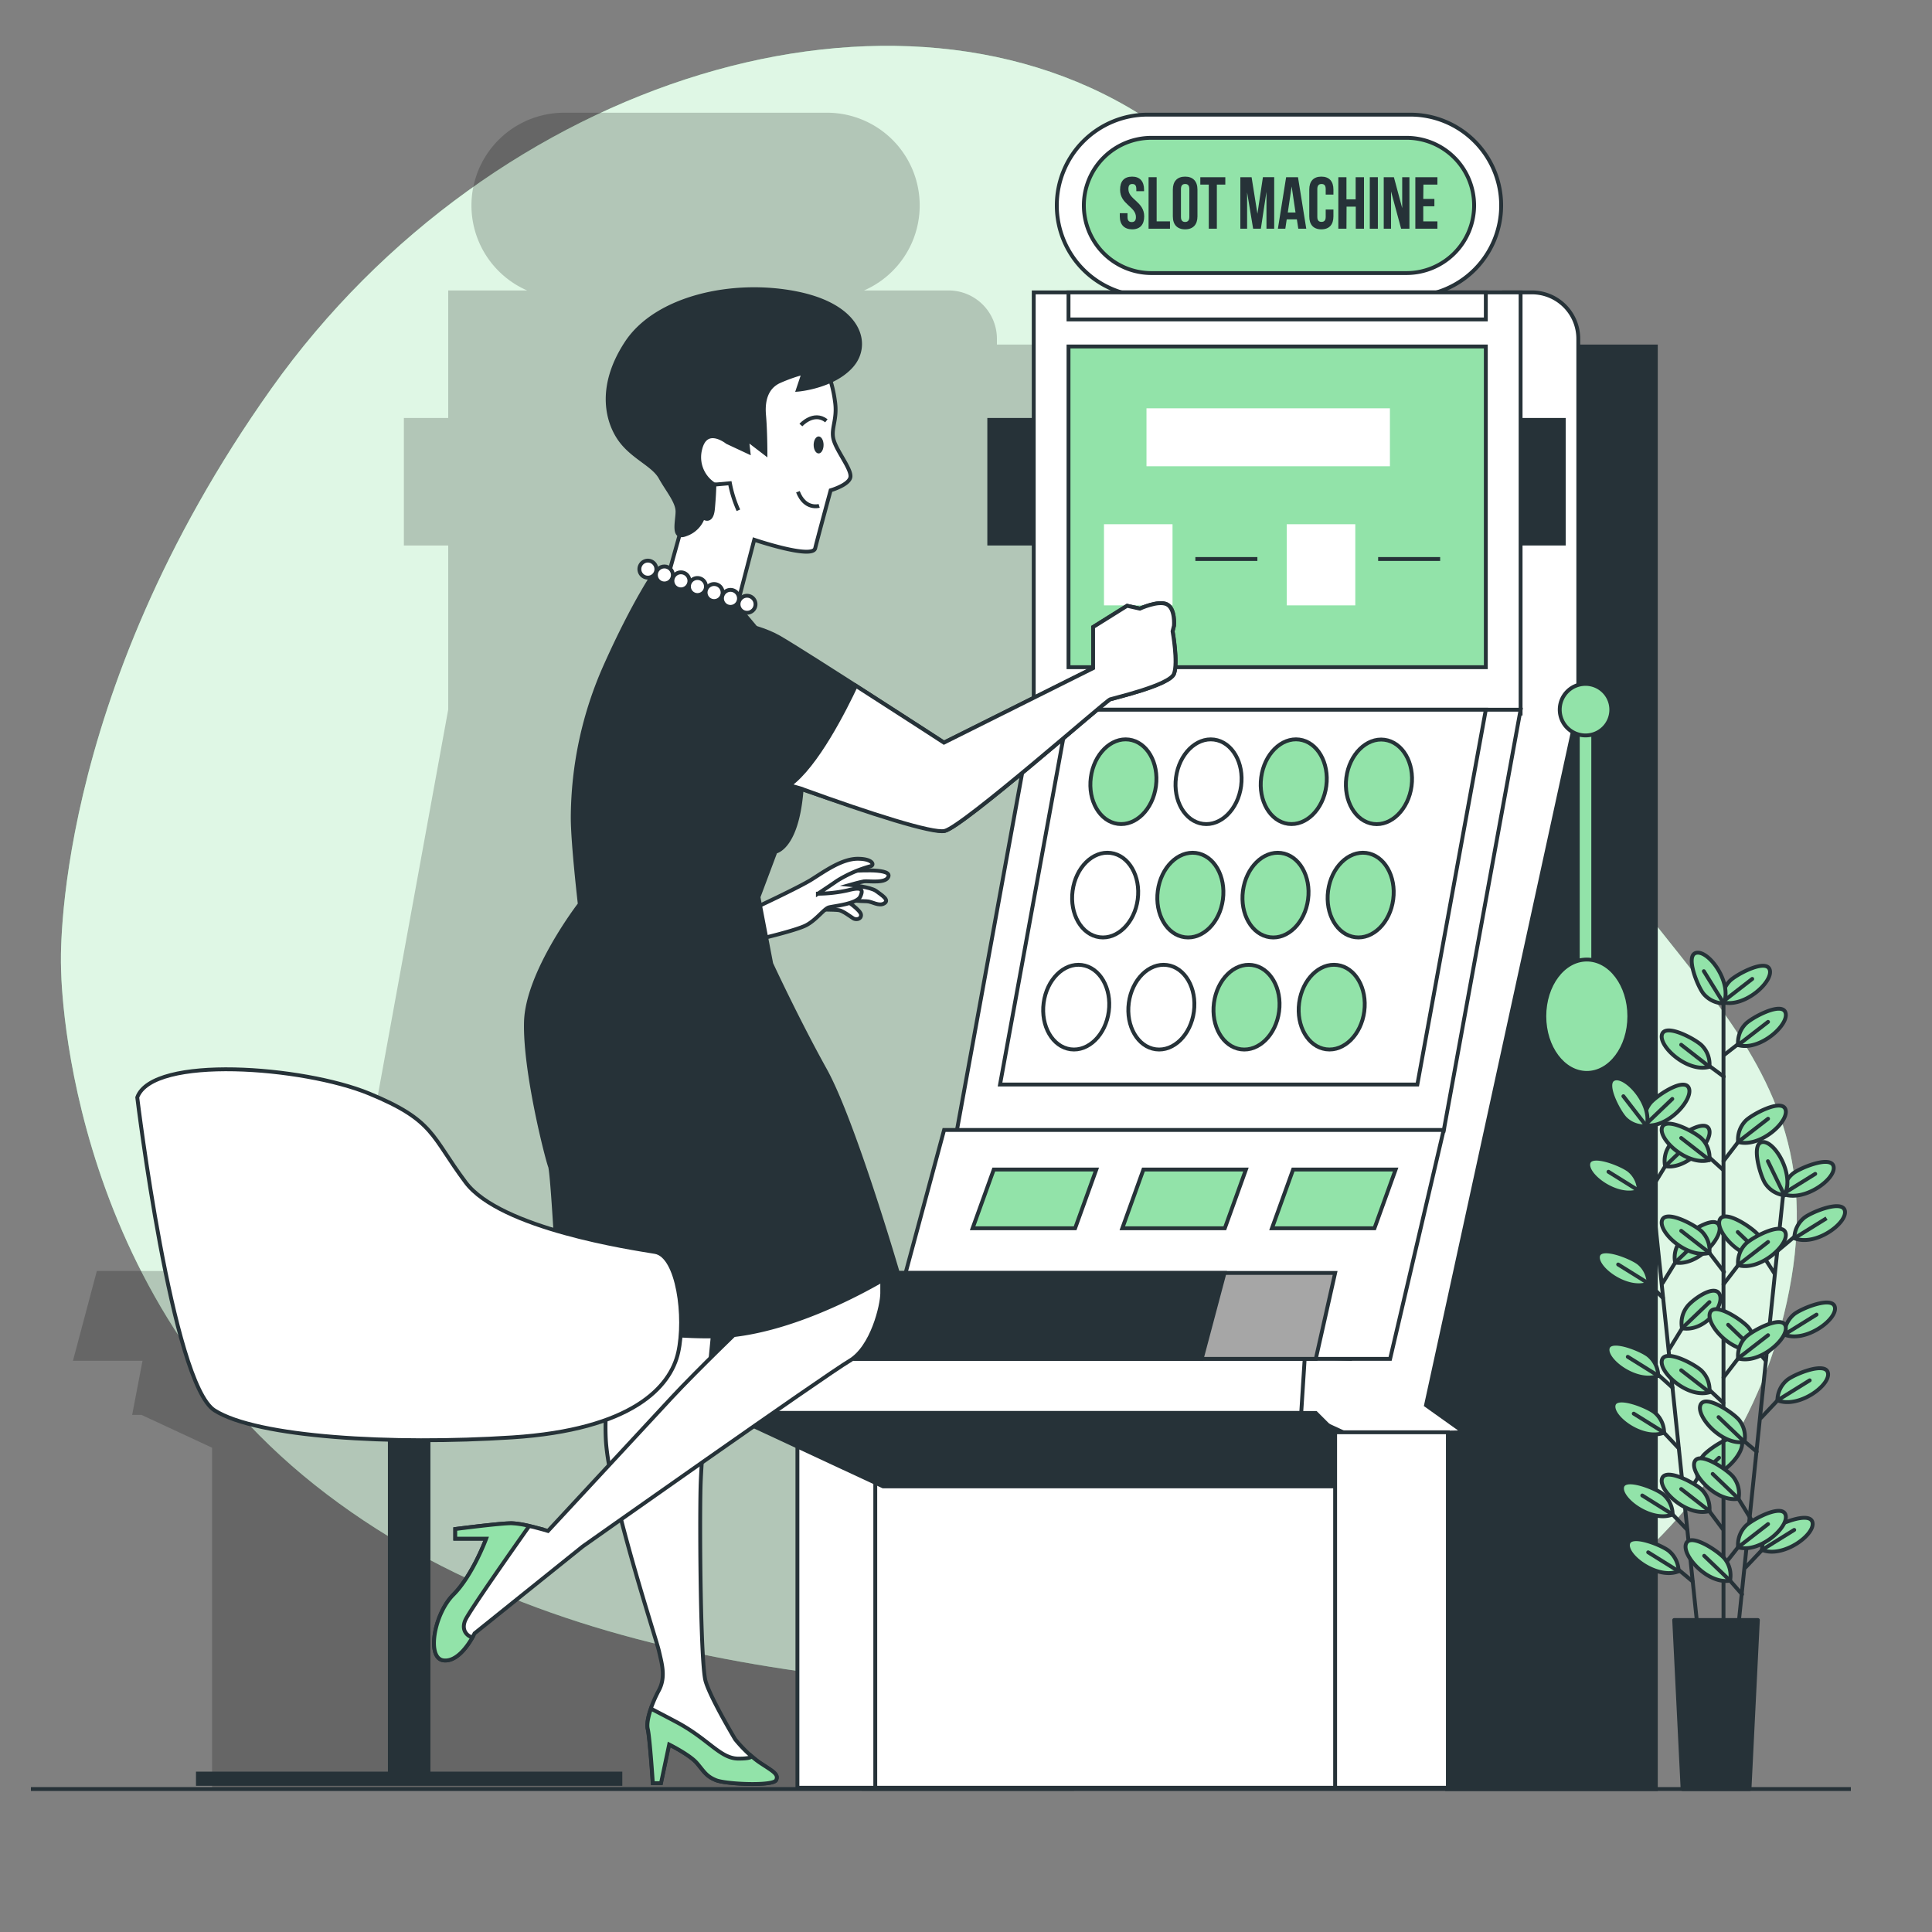 <svg xmlns="http://www.w3.org/2000/svg" viewBox="0 0 500 500"><rect x="0" y="0" width="500" height="500" fill="#808080" stroke="none"/><g id="background-simple"><path d="M15.79,250s-.21,81.95,65.65,134.28,159.6,53,235.42,55.51,135.69-43,146.76-109-46.34-83.33-75.27-157.08S363.08,75.22,298,31.51s-170.34-11.8-227.74,69S15.79,250,15.79,250Z" style="fill:#92E3A9"></path><path d="M15.79,250s-.21,81.95,65.65,134.28,159.6,53,235.42,55.51,135.69-43,146.76-109-46.34-83.33-75.27-157.08S363.08,75.22,298,31.51s-170.34-11.8-227.74,69S15.79,250,15.79,250Z" style="fill:#fff;opacity:0.7"></path></g><g id="Shadow"><path d="M258,89.17v-1.5a12.51,12.51,0,0,0-12.5-12.5H223.61a24,24,0,0,0-9.58-46H146a24,24,0,0,0-9.58,46H116v33H104.52v33H116v42.45L96.24,291.94H93l-10,37H25.06l-6.18,23.23h18l-2.68,14h2.41l18.28,8.5v88.5H223v.33h55V89.17Z" style="opacity:0.2"></path></g><g id="slot-machine"><rect x="219.71" y="367.67" width="129" height="95" style="fill:#fff;stroke:#263238;stroke-miterlimit:10"></rect><rect x="206.37" y="370.67" width="20.15" height="92" style="fill:#fff;stroke:#263238;stroke-miterlimit:10"></rect><polygon points="340.53 365.67 185.79 365.67 189.8 344.67 344.37 344.67 340.53 365.67" style="fill:#fff;stroke:#263238;stroke-miterlimit:10"></polygon><path d="M365,76.67H297a23.5,23.5,0,0,1-23.5-23.5h0A23.5,23.5,0,0,1,297,29.67h68a23.5,23.5,0,0,1,23.5,23.5h0A23.5,23.5,0,0,1,365,76.67Z" style="fill:#fff;stroke:#263238;stroke-miterlimit:10"></path><path d="M364,70.67H298a17.5,17.5,0,0,1-17.5-17.5h0A17.49,17.49,0,0,1,298,35.67h66a17.5,17.5,0,0,1,17.5,17.5h0A17.51,17.51,0,0,1,364,70.67Z" style="fill:#92E3A9;stroke:#263238;stroke-miterlimit:10"></path><polygon points="374.53 463 428.53 463 428.53 89.67 400.53 89.67 399.53 107.67 399.53 187.67 363.53 364.67 374.53 370.67 374.53 463" style="fill:#263238;stroke:#263238;stroke-miterlimit:10"></polygon><rect x="256.02" y="108.67" width="13" height="32" style="fill:#263238;stroke:#263238;stroke-miterlimit:10"></rect><path d="M389.28,75.67h7.18a12,12,0,0,1,12,12v95.2l-39.41,180.8,9.82,7-30.19.5-11.93-5.5.93-14.49,11.8.49,19.88-59.23,19.92-108.77Z" style="fill:#fff;stroke:#263238;stroke-miterlimit:10"></path><rect x="408.33" y="183.67" width="4" height="80" style="fill:#92E3A9;stroke:#263238;stroke-miterlimit:10"></rect><path d="M417,183.67a6.67,6.67,0,1,0-6.67,6.66A6.66,6.66,0,0,0,417,183.67Z" style="fill:#92E3A9;stroke:#263238;stroke-miterlimit:10"></path><ellipse cx="410.67" cy="263" rx="11" ry="14.67" style="fill:#92E3A9;stroke:#263238;stroke-miterlimit:10"></ellipse><rect x="391.7" y="108.67" width="13" height="32" style="fill:#263238;stroke:#263238;stroke-miterlimit:10"></rect><rect x="267.53" y="75.67" width="126" height="109" style="fill:#fff;stroke:#263238;stroke-miterlimit:10"></rect><rect x="276.53" y="89.67" width="108" height="83" style="fill:#92E3A9;stroke:#263238;stroke-miterlimit:10"></rect><polygon points="247.62 292.67 373.62 292.67 393.53 183.67 267.53 183.67 247.62 292.67" style="fill:#fff;stroke:#263238;stroke-miterlimit:10"></polygon><polygon points="258.81 280.67 366.81 280.67 384.53 183.67 276.53 183.67 258.81 280.67" style="fill:#fff;stroke:#263238;stroke-miterlimit:10"></polygon><rect x="276.53" y="75.67" width="108" height="7" style="fill:#fff;stroke:#263238;stroke-miterlimit:10"></rect><polygon points="228.38 351.67 359.76 351.67 373.62 292.44 244.33 292.44 228.38 351.67" style="fill:#fff;stroke:#263238;stroke-miterlimit:10"></polygon><polygon points="221.53 351.67 340.53 351.67 345.53 329.44 226.54 329.44 221.53 351.67" style="fill:#a6a6a6;stroke:#263238;stroke-miterlimit:10"></polygon><polygon points="170.53 351.67 310.99 351.67 316.9 329.44 176.44 329.44 170.53 351.67" style="fill:#263238;stroke:#263238;stroke-miterlimit:10"></polygon><polygon points="278.24 317.87 251.71 317.87 257.19 302.67 283.72 302.67 278.24 317.87" style="fill:#92E3A9;stroke:#263238;stroke-miterlimit:10"></polygon><polygon points="316.98 317.87 290.45 317.87 295.92 302.67 322.45 302.67 316.98 317.87" style="fill:#92E3A9;stroke:#263238;stroke-miterlimit:10"></polygon><polygon points="355.71 317.87 329.18 317.87 334.66 302.67 361.19 302.67 355.71 317.87" style="fill:#92E3A9;stroke:#263238;stroke-miterlimit:10"></polygon><polygon points="187.71 365.67 228.53 384.67 345.53 384.67 345.53 370.67 340.53 365.67 187.71 365.67" style="fill:#263238;stroke:#263238;stroke-miterlimit:10"></polygon><ellipse cx="290.75" cy="202.32" rx="11" ry="8.5" transform="translate(51.83 463.83) rotate(-82.42)" style="fill:#92E3A9;stroke:#263238;stroke-miterlimit:10"></ellipse><ellipse cx="286.03" cy="231.67" rx="11" ry="8.5" transform="translate(18.64 484.62) rotate(-82.42)" style="fill:#fff;stroke:#263238;stroke-miterlimit:10"></ellipse><ellipse cx="278.53" cy="260.67" rx="11" ry="8.5" transform="translate(-16.61 502.36) rotate(-82.42)" style="fill:#fff;stroke:#263238;stroke-miterlimit:10"></ellipse><ellipse cx="312.79" cy="202.32" rx="11" ry="8.5" transform="translate(70.96 485.68) rotate(-82.42)" style="fill:#fff;stroke:#263238;stroke-miterlimit:10"></ellipse><ellipse cx="308.07" cy="231.67" rx="11" ry="8.5" transform="translate(37.78 506.47) rotate(-82.42)" style="fill:#92E3A9;stroke:#263238;stroke-miterlimit:10"></ellipse><ellipse cx="300.57" cy="260.67" rx="11" ry="8.5" transform="translate(2.52 524.21) rotate(-82.42)" style="fill:#fff;stroke:#263238;stroke-miterlimit:10"></ellipse><ellipse cx="334.84" cy="202.32" rx="11" ry="8.5" transform="translate(90.1 507.53) rotate(-82.42)" style="fill:#92E3A9;stroke:#263238;stroke-miterlimit:10"></ellipse><ellipse cx="330.11" cy="231.67" rx="11" ry="8.5" transform="translate(56.91 528.32) rotate(-82.42)" style="fill:#92E3A9;stroke:#263238;stroke-miterlimit:10"></ellipse><ellipse cx="322.61" cy="260.67" rx="11" ry="8.5" transform="translate(21.65 546.06) rotate(-82.42)" style="fill:#92E3A9;stroke:#263238;stroke-miterlimit:10"></ellipse><path d="M365.31,203.44c-.81,6-5.23,10.41-9.88,9.79s-7.78-6-7-12,5.23-10.4,9.88-9.78S366.11,197.42,365.31,203.44Z" style="fill:#92E3A9;stroke:#263238;stroke-miterlimit:10"></path><ellipse cx="352.16" cy="231.67" rx="11" ry="8.5" transform="translate(76.04 550.17) rotate(-82.42)" style="fill:#92E3A9;stroke:#263238;stroke-miterlimit:10"></ellipse><ellipse cx="344.66" cy="260.67" rx="11" ry="8.5" transform="translate(40.79 567.91) rotate(-82.42)" style="fill:#92E3A9;stroke:#263238;stroke-miterlimit:10"></ellipse><rect x="296.71" y="105.67" width="63" height="15" style="fill:#fff"></rect><rect x="285.71" y="135.67" width="17.74" height="21" style="fill:#fff"></rect><line x1="309.36" y1="144.67" x2="325.41" y2="144.67" style="fill:none;stroke:#263238;stroke-miterlimit:10"></line><rect x="333.01" y="135.67" width="17.74" height="21" style="fill:#fff"></rect><line x1="356.66" y1="144.67" x2="372.71" y2="144.67" style="fill:none;stroke:#263238;stroke-miterlimit:10"></line><rect x="345.53" y="370.67" width="29.18" height="92" style="fill:#fff;stroke:#263238;stroke-miterlimit:10"></rect><path d="M293,45.71c2,0,3.08,1.22,3.08,3.35v.42h-2v-.55c0-1-.38-1.31-1.05-1.31s-1,.36-1,1.31c0,2.74,4.09,3.26,4.09,7.07,0,2.13-1.07,3.35-3.12,3.35S289.8,58.13,289.8,56v-.82h2v1c0,.95.42,1.29,1.09,1.29s1.09-.34,1.09-1.29c0-2.74-4.1-3.26-4.1-7.07C289.86,46.93,290.91,45.71,293,45.71Z" style="fill:#263238"></path><path d="M297.25,45.86h2.09V57.29h3.45v1.9h-5.54Z" style="fill:#263238"></path><path d="M303.53,49.06c0-2.13,1.13-3.35,3.18-3.35s3.19,1.22,3.19,3.35V56c0,2.13-1.13,3.35-3.19,3.35s-3.18-1.22-3.18-3.35Zm2.1,7.07c0,.95.42,1.31,1.08,1.31s1.09-.36,1.09-1.31v-7.2c0-1-.42-1.31-1.09-1.31s-1.08.36-1.08,1.31Z" style="fill:#263238"></path><path d="M310.64,45.86h6.47v1.91h-2.19V59.19h-2.09V47.77h-2.19Z" style="fill:#263238"></path><path d="M325.42,55.33l1.42-9.47h2.92V59.19h-2V49.64l-1.45,9.55h-2l-1.56-9.42v9.42H321V45.86h2.91Z" style="fill:#263238"></path><path d="M338.06,59.19H336l-.37-2.41H333l-.36,2.41h-1.92l2.13-13.33h3.07ZM333.28,55h2l-1-6.74Z" style="fill:#263238"></path><path d="M345.09,54.22V56c0,2.13-1.07,3.35-3.13,3.35s-3.12-1.22-3.12-3.35V49.06c0-2.13,1.07-3.35,3.12-3.35s3.13,1.22,3.13,3.35v1.3h-2V48.93c0-1-.42-1.31-1.09-1.31s-1.08.36-1.08,1.31v7.2c0,.95.41,1.29,1.08,1.29s1.09-.34,1.09-1.29V54.22Z" style="fill:#263238"></path><path d="M348.46,59.19h-2.1V45.86h2.1v5.72h2.38V45.86H353V59.19h-2.13V53.48h-2.38Z" style="fill:#263238"></path><path d="M354.5,45.86h2.09V59.19H354.5Z" style="fill:#263238"></path><path d="M360,49.54v9.65h-1.89V45.86h2.63l2.15,8v-8h1.87V59.19h-2.15Z" style="fill:#263238"></path><path d="M368.34,51.48h2.88v1.91h-2.88v3.9H372v1.9h-5.71V45.86H372v1.91h-3.62Z" style="fill:#263238"></path></g><g id="Character"><path d="M220.39,225.44s9.92-.88,9.57,1.24-5.32,1.24-6.38,1.42S220,229,220,229s5.32.53,6.74,1.59,3.54,2.31,2.12,3.19-3.19-.53-4.6-.53-5.5-.35-5.5-.35,4.08,2.65,4.08,3.89-1.42,1.24-2,.89-2.66-1.95-3.72-2.13-6.38-.17-6.38-.17l-2.3.7s-1.07.36-1.07-2.48,6.56-7.44,7.8-7.62S220.39,225.44,220.39,225.44Z" style="fill:#fff;stroke:#263238;stroke-miterlimit:10"></path><path d="M194.52,235.37s12.22-5.67,15.59-7.8,7.8-5.32,11.87-5.32,4.43,1.77,3.19,1.95a32.77,32.77,0,0,0-8.5,3.72c-2.31,1.6-5,3.37-5,3.37a36.53,36.53,0,0,0,7.8-.89c3.37-.88,4.08-.35,3.19,1.6s-6.91,2.48-8.15,2.83-3.19,3.19-5.85,4.61-13.47,3.9-13.47,3.9Z" style="fill:#fff;stroke:#263238;stroke-miterlimit:10"></path><path d="M160.79,339.88s-4.75,18.46-4,32.7,12.93,51.17,13.72,54.59,1.84,6.86,0,10.29-3.43,7.91-2.9,10,1.31,14,1.31,14h2.11l2.11-10s5.28,2.63,7.12,4.74,2.38,3.43,5,4.49,14.76,1.58,15.56,0-1.06-2.38-4.22-4.49a34.53,34.53,0,0,1-6.33-6.06s-6.33-10.55-7.65-15-1.58-39.3-1.32-50.11,3.43-41.93,3.43-41.93Z" style="fill:#fff;stroke:#263238;stroke-miterlimit:10"></path><path d="M196.66,456.18a19.35,19.35,0,0,1-2.14-1.67c-.08.29-.76.62-3.4.62-4.75,0-7.65-5-16.09-9.49-2.83-1.51-5-2.62-6.56-3.44-.73,2.11-1.12,4.08-.82,5.28.52,2.11,1.31,14,1.31,14h2.11l2.11-10s5.28,2.63,7.12,4.74,2.38,3.43,5,4.49,14.76,1.58,15.56,0S199.82,458.29,196.66,456.18Z" style="fill:#92E3A9;stroke:#263238;stroke-miterlimit:10"></path><path d="M193.32,342.21s-13,12.5-19.5,19.5l-32,34.5s-6.5-2-9.5-2-14.5,1.5-14.5,1.5v2.5h8s-3.5,9.5-8.5,14.5-7,16.5-2.5,17,8-7,8-7l28-22.5s63-44.5,69-48,8.5-14.5,8.5-17.5v-5l-.5-2Z" style="fill:#fff;stroke:#263238;stroke-miterlimit:10"></path><path d="M114.82,429.71c3.43.38,6.27-3.87,7.43-5.92-1.86-.62-2.8-2.35-1.81-4.53,1.13-2.49,13.17-19.59,16.53-24.34a23.45,23.45,0,0,0-4.65-.71c-3,0-14.5,1.5-14.5,1.5v2.5h8s-3.5,9.5-8.5,14.5S110.32,429.21,114.82,429.71Z" style="fill:#92E3A9;stroke:#263238;stroke-miterlimit:10"></path><path d="M169.86,147.5s-5.5,7.63-13.2,24.87a97.34,97.34,0,0,0-8.44,39.25c0,6.6,1.83,22.37,1.83,22.37s-13.57,17.61-13.93,30.44,5.5,35.58,6.23,37.42,2.57,37.77,2.57,37.77a122.68,122.68,0,0,0,40,6.24c22-.37,47.31-16.87,47.31-16.87s-11.37-38.88-18.7-52.09-13.94-27.5-13.94-27.5l-3.3-17.24,4.4-11.74s5.14-.73,6.6-14.3-1.83-30.08-5.5-35.58-12.72-15.68-12.72-15.68Z" style="fill:#263238;stroke:#263238;stroke-miterlimit:10"></path><path d="M214.24,96.45a33.28,33.28,0,0,1,1.84,7.33c.73,4.77-1.11,7-.37,9.91s4.4,7.33,4.4,9.53-5.14,3.67-5.14,3.67-3.3,12.1-4,15-15.77-2.2-15.77-2.2l-4.4,16.87-18.34-5.87,4.4-15.77s.37-10.27-1.83-15-8.07-13.2,4.4-22S211.31,94.61,214.24,96.45Z" style="fill:#fff;stroke:#263238;stroke-miterlimit:10"></path><path d="M184.9,125.42l4-.36a31.16,31.16,0,0,0,2.2,7" style="fill:none;stroke:#263238;stroke-miterlimit:10"></path><path d="M213.14,115.15c0,1.22-.57,2.2-1.28,2.2s-1.29-1-1.29-2.2.58-2.2,1.29-2.2S213.14,113.94,213.14,115.15Z" style="fill:#263238"></path><path d="M207.27,110s3.3-3.67,6.6-1.1" style="fill:none;stroke:#263238;stroke-miterlimit:10"></path><path d="M212,130.92s-3.67,1.1-5.5-3.66" style="fill:none;stroke:#263238;stroke-miterlimit:10"></path><path d="M188.2,114.42l5.5,2.57-.37-3.3,4.77,3.66s0-5.86-.36-9.9.73-7.34,4-8.8a42.14,42.14,0,0,1,6.24-2.2l-1.47,4.4s9.17-.74,13.94-6.24,2.2-15.4-14.31-18.7-36.31,1.1-44,12.83-4.77,20.91-1.47,25.31,8.44,6.24,10.27,9.54,4.4,6.23,4.4,8.8-1.46,7.34,2.2,5.87a7.13,7.13,0,0,0,4.4-4.4s2.2,1.83,2.57-2.2.37-6.24.37-6.24a8.35,8.35,0,0,1-3.67-9.17C182.7,110,188.2,114.42,188.2,114.42Z" style="fill:#263238;stroke:#263238;stroke-miterlimit:10"></path><path d="M169.86,147.5a2.2,2.2,0,1,1-2-2.4A2.21,2.21,0,0,1,169.86,147.5Z" style="fill:#fff;stroke:#263238;stroke-miterlimit:10"></path><circle cx="171.94" cy="148.8" r="2.2" style="fill:#fff;stroke:#263238;stroke-miterlimit:10"></circle><path d="M178.41,150.53a2.2,2.2,0,1,1-2-2.4A2.2,2.2,0,0,1,178.41,150.53Z" style="fill:#fff;stroke:#263238;stroke-miterlimit:10"></path><path d="M182.69,152a2.2,2.2,0,1,1-2-2.4A2.2,2.2,0,0,1,182.69,152Z" style="fill:#fff;stroke:#263238;stroke-miterlimit:10"></path><path d="M187,153.56a2.2,2.2,0,1,1-2-2.4A2.2,2.2,0,0,1,187,153.56Z" style="fill:#fff;stroke:#263238;stroke-miterlimit:10"></path><path d="M191.24,155.07a2.2,2.2,0,1,1-2-2.4A2.2,2.2,0,0,1,191.24,155.07Z" style="fill:#fff;stroke:#263238;stroke-miterlimit:10"></path><path d="M195.52,156.59a2.2,2.2,0,1,1-2-2.4A2.21,2.21,0,0,1,195.52,156.59Z" style="fill:#fff;stroke:#263238;stroke-miterlimit:10"></path><path d="M184.9,160.63s9.9.37,16.87,4.41,42.55,27.14,42.55,27.14l38.6-19.27V162.27l8.8-5.5,3.3.74s4.77-2.21,7-1.11,1.83,5.51,1.83,5.51l-.36,1.46s1.46,8.07.36,11-15.4,6.23-16.5,6.6-38.06,33-42.83,34.06S186.73,197,186.73,197" style="fill:#263238;stroke:#263238;stroke-miterlimit:10"></path><path d="M303.82,174.38c1.1-2.94-.36-11-.36-11l.36-1.46s.37-4.4-1.83-5.51-7,1.11-7,1.11l-3.3-.74-8.8,5.5v10.64l-38.6,19.27s-11.56-7.51-22.79-14.71c-2.79,5.95-10.22,20.77-17.19,25.71-.09.07,3.63,1,3.54,1.1,17.26,6.28,33.57,11.47,36.61,10.76,4.77-1.1,41.73-33.69,42.83-34.06S302.72,177.31,303.82,174.38Z" style="fill:#fff;stroke:#263238;stroke-miterlimit:10"></path></g><g id="Seat"><rect x="100.89" y="363" width="10" height="97" style="fill:#263238;stroke:#263238;stroke-miterlimit:10"></rect><path d="M35.52,284s9,74,20,81,46,9,77,7,41-13,43-22,0-25-6-26-40-6-49-18-8-16-25-23S39.52,273,35.52,284Z" style="fill:#fff;stroke:#263238;stroke-miterlimit:10"></path><rect x="51.22" y="459" width="109.33" height="2.67" style="fill:#263238;stroke:#263238;stroke-miterlimit:10"></rect></g><g id="Plant"><line x1="425.82" y1="291.89" x2="439.32" y2="421.21" style="fill:none;stroke:#263238;stroke-linecap:round;stroke-linejoin:round"></line><line x1="436.66" y1="395.92" x2="431.03" y2="390" style="fill:none;stroke:#263238;stroke-linecap:round;stroke-linejoin:round"></line><path d="M432.88,391.94a6.91,6.91,0,0,0-2.43-5.19c-1.57-1.41-9.84-4.88-10.62-2C419,387.94,427.44,394.16,432.88,391.94Z" style="fill:#92E3A9;stroke:#263238;stroke-linejoin:round"></path><line x1="432.88" y1="391.94" x2="425.02" y2="387.03" style="fill:none;stroke:#263238;stroke-linecap:round;stroke-linejoin:round"></line><line x1="438.06" y1="409.28" x2="432.56" y2="404.71" style="fill:none;stroke:#263238;stroke-linecap:round;stroke-linejoin:round"></line><path d="M434.42,406.64a7,7,0,0,0-2.44-5.19c-1.57-1.4-9.83-4.88-10.62-2C420.51,402.65,429,408.87,434.42,406.64Z" style="fill:#92E3A9;stroke:#263238;stroke-linejoin:round"></path><line x1="434.42" y1="406.64" x2="426.55" y2="401.74" style="fill:none;stroke:#263238;stroke-linecap:round;stroke-linejoin:round"></line><line x1="432.84" y1="359.11" x2="427.28" y2="354.11" style="fill:none;stroke:#263238;stroke-linecap:round;stroke-linejoin:round"></line><path d="M429.14,356.05a6.94,6.94,0,0,0-2.44-5.19c-1.57-1.41-9.83-4.88-10.62-2C415.23,352.05,423.69,358.27,429.14,356.05Z" style="fill:#92E3A9;stroke:#263238;stroke-linejoin:round"></path><line x1="429.14" y1="356.05" x2="421.27" y2="351.14" style="fill:none;stroke:#263238;stroke-linecap:round;stroke-linejoin:round"></line><line x1="434.39" y1="374.75" x2="428.81" y2="368.82" style="fill:none;stroke:#263238;stroke-linecap:round;stroke-linejoin:round"></line><path d="M430.67,370.75a6.92,6.92,0,0,0-2.43-5.19c-1.57-1.4-9.84-4.88-10.62-2C416.77,366.76,425.23,373,430.67,370.75Z" style="fill:#92E3A9;stroke:#263238;stroke-linejoin:round"></path><line x1="430.67" y1="370.75" x2="422.81" y2="365.85" style="fill:none;stroke:#263238;stroke-linecap:round;stroke-linejoin:round"></line><line x1="430.36" y1="335.9" x2="424.79" y2="330.22" style="fill:none;stroke:#263238;stroke-linecap:round;stroke-linejoin:round"></line><path d="M426.65,332.15a7,7,0,0,0-2.44-5.19c-1.57-1.4-9.84-4.88-10.62-2C412.74,328.16,421.2,334.38,426.65,332.15Z" style="fill:#92E3A9;stroke:#263238;stroke-linejoin:round"></path><line x1="426.65" y1="332.15" x2="418.78" y2="327.25" style="fill:none;stroke:#263238;stroke-linecap:round;stroke-linejoin:round"></line><line x1="427.68" y1="310.35" x2="422.28" y2="306.22" style="fill:none;stroke:#263238;stroke-linecap:round;stroke-linejoin:round"></line><path d="M424.14,308.16a6.91,6.91,0,0,0-2.43-5.19c-1.57-1.4-9.84-4.88-10.62-2C410.23,304.17,418.69,310.38,424.14,308.16Z" style="fill:#92E3A9;stroke:#263238;stroke-linejoin:round"></path><line x1="424.14" y1="308.16" x2="416.27" y2="303.25" style="fill:none;stroke:#263238;stroke-linecap:round;stroke-linejoin:round"></line><line x1="436.12" y1="387.76" x2="440.77" y2="380.17" style="fill:none;stroke:#263238;stroke-linecap:round;stroke-linejoin:round"></line><path d="M439.35,382.45a6.94,6.94,0,0,1,1.31-5.58c1.25-1.7,8.62-6.8,10-4.12C452.13,375.67,445.14,383.5,439.35,382.45Z" style="fill:#92E3A9;stroke:#263238;stroke-linejoin:round"></path><line x1="439.35" y1="382.45" x2="444.89" y2="377.26" style="fill:none;stroke:#263238;stroke-linecap:round;stroke-linejoin:round"></line><line x1="432.08" y1="349.06" x2="436.73" y2="341.47" style="fill:none;stroke:#263238;stroke-linecap:round;stroke-linejoin:round"></line><path d="M435.31,343.75a6.94,6.94,0,0,1,1.31-5.58c1.25-1.7,7-5.95,8.38-3.26C446.49,337.83,441.1,344.8,435.31,343.75Z" style="fill:#92E3A9;stroke:#263238;stroke-linejoin:round"></path><line x1="435.31" y1="343.75" x2="442.4" y2="336.98" style="fill:none;stroke:#263238;stroke-linecap:round;stroke-linejoin:round"></line><line x1="430.3" y1="332.05" x2="434.95" y2="324.46" style="fill:none;stroke:#263238;stroke-linecap:round;stroke-linejoin:round"></line><path d="M433.53,326.74a6.92,6.92,0,0,1,1.32-5.58c1.24-1.7,8.61-6.81,10-4.12C446.32,320,439.33,327.79,433.53,326.74Z" style="fill:#92E3A9;stroke:#263238;stroke-linejoin:round"></path><line x1="433.53" y1="326.74" x2="440.62" y2="319.97" style="fill:none;stroke:#263238;stroke-linecap:round;stroke-linejoin:round"></line><line x1="427.7" y1="307.11" x2="432.35" y2="299.53" style="fill:none;stroke:#263238;stroke-linecap:round;stroke-linejoin:round"></line><path d="M430.93,301.8a6.94,6.94,0,0,1,1.31-5.58c1.25-1.69,8.62-6.8,10-4.12C443.72,295,436.72,302.86,430.93,301.8Z" style="fill:#92E3A9;stroke:#263238;stroke-linejoin:round"></path><line x1="430.93" y1="301.8" x2="438.02" y2="295.03" style="fill:none;stroke:#263238;stroke-linecap:round;stroke-linejoin:round"></line><path d="M425.71,291.17a6.94,6.94,0,0,1,1.31-5.58c1.25-1.7,8.62-6.81,10-4.12C438.49,284.39,431.5,292.22,425.71,291.17Z" style="fill:#92E3A9;stroke:#263238;stroke-linejoin:round"></path><line x1="425.71" y1="291.17" x2="432.79" y2="284.4" style="fill:none;stroke:#263238;stroke-linecap:round;stroke-linejoin:round"></line><path d="M426.12,291.46a6.91,6.91,0,0,1-5.41-1.89c-1.56-1.42-5.87-9.28-3-10.36C420.72,278,427.77,285.81,426.12,291.46Z" style="fill:#92E3A9;stroke:#263238;stroke-linejoin:round"></path><line x1="426.12" y1="291.46" x2="420.13" y2="283.7" style="fill:none;stroke:#263238;stroke-linecap:round;stroke-linejoin:round"></line><line x1="446.04" y1="257.03" x2="446.04" y2="420.58" style="fill:none;stroke:#263238;stroke-linecap:round;stroke-linejoin:round"></line><line x1="461.42" y1="309.7" x2="448" y2="439.03" style="fill:none;stroke:#263238;stroke-linecap:round;stroke-linejoin:round"></line><line x1="450.84" y1="412.61" x2="447.73" y2="409.06" style="fill:none;stroke:#263238;stroke-linecap:round;stroke-linejoin:round"></line><path d="M447.73,409.06a6.94,6.94,0,0,0-1.31-5.58c-1.25-1.7-8.62-6.8-10-4.12C434.94,402.29,441.94,410.11,447.73,409.06Z" style="fill:#92E3A9;stroke:#263238;stroke-linejoin:round"></path><line x1="447.73" y1="409.06" x2="441.04" y2="402.64" style="fill:none;stroke:#263238;stroke-linecap:round;stroke-linejoin:round"></line><line x1="454.63" y1="375.68" x2="450.02" y2="371.83" style="fill:none;stroke:#263238;stroke-linecap:round;stroke-linejoin:round"></line><path d="M451.46,373.16a6.92,6.92,0,0,0-1.32-5.58c-1.25-1.69-8.62-6.8-10-4.11C438.67,366.39,445.67,374.22,451.46,373.16Z" style="fill:#92E3A9;stroke:#263238;stroke-linejoin:round"></path><line x1="451.46" y1="373.16" x2="444.76" y2="366.75" style="fill:none;stroke:#263238;stroke-linecap:round;stroke-linejoin:round"></line><line x1="453.17" y1="393.18" x2="448.51" y2="385.6" style="fill:none;stroke:#263238;stroke-linecap:round;stroke-linejoin:round"></line><path d="M449.93,387.87a6.92,6.92,0,0,0-1.32-5.58c-1.24-1.69-8.62-6.8-10-4.11C437.14,381.1,444.14,388.93,449.93,387.87Z" style="fill:#92E3A9;stroke:#263238;stroke-linejoin:round"></path><line x1="449.93" y1="387.87" x2="443.24" y2="381.45" style="fill:none;stroke:#263238;stroke-linecap:round;stroke-linejoin:round"></line><line x1="456.96" y1="352.12" x2="452.51" y2="346.99" style="fill:none;stroke:#263238;stroke-linecap:round;stroke-linejoin:round"></line><path d="M453.93,349.27a6.94,6.94,0,0,0-1.31-5.58c-1.25-1.7-8.62-6.8-10-4.11C441.15,342.5,448.14,350.33,453.93,349.27Z" style="fill:#92E3A9;stroke:#263238;stroke-linejoin:round"></path><line x1="453.93" y1="349.27" x2="447.24" y2="342.85" style="fill:none;stroke:#263238;stroke-linecap:round;stroke-linejoin:round"></line><line x1="459.29" y1="329.66" x2="455" y2="323" style="fill:none;stroke:#263238;stroke-linecap:round;stroke-linejoin:round"></line><path d="M456.42,325.27a6.94,6.94,0,0,0-1.31-5.58c-1.25-1.69-8.62-6.8-10-4.11C443.64,318.5,450.63,326.33,456.42,325.27Z" style="fill:#92E3A9;stroke:#263238;stroke-linejoin:round"></path><line x1="456.42" y1="325.27" x2="449.73" y2="318.85" style="fill:none;stroke:#263238;stroke-linecap:round;stroke-linejoin:round"></line><line x1="451.75" y1="405.64" x2="457.87" y2="399.17" style="fill:none;stroke:#263238;stroke-linecap:round;stroke-linejoin:round"></line><path d="M456,401.11a6.91,6.91,0,0,1,2.43-5.19c1.57-1.41,9.83-4.89,10.62-2C469.92,397.11,461.46,403.33,456,401.11Z" style="fill:#92E3A9;stroke:#263238;stroke-linejoin:round"></path><line x1="456.01" y1="401.11" x2="464.34" y2="395.94" style="fill:none;stroke:#263238;stroke-linecap:round;stroke-linejoin:round"></line><line x1="455.77" y1="366.93" x2="461.88" y2="360.46" style="fill:none;stroke:#263238;stroke-linecap:round;stroke-linejoin:round"></line><path d="M460,362.4a6.91,6.91,0,0,1,2.43-5.19c1.57-1.4,9.83-4.89,10.62-2C473.93,358.4,465.48,364.62,460,362.4Z" style="fill:#92E3A9;stroke:#263238;stroke-linejoin:round"></path><line x1="460.03" y1="362.4" x2="468.35" y2="357.23" style="fill:none;stroke:#263238;stroke-linecap:round;stroke-linejoin:round"></line><line x1="457.53" y1="349.92" x2="463.65" y2="343.45" style="fill:none;stroke:#263238;stroke-linecap:round;stroke-linejoin:round"></line><path d="M461.79,345.39a6.91,6.91,0,0,1,2.43-5.19c1.57-1.4,9.84-4.89,10.62-2C475.7,341.39,467.24,347.61,461.79,345.39Z" style="fill:#92E3A9;stroke:#263238;stroke-linejoin:round"></path><line x1="461.79" y1="345.39" x2="470.12" y2="340.22" style="fill:none;stroke:#263238;stroke-linecap:round;stroke-linejoin:round"></line><line x1="460.05" y1="323.71" x2="466.24" y2="318.52" style="fill:none;stroke:#263238;stroke-linecap:round;stroke-linejoin:round"></line><path d="M464.38,320.45a6.91,6.91,0,0,1,2.43-5.19c1.57-1.4,9.83-4.88,10.62-2C478.28,316.45,469.83,322.68,464.38,320.45Z" style="fill:#92E3A9;stroke:#263238;stroke-linejoin:round"></path><line x1="464.38" y1="320.45" x2="472.71" y2="315.28" style="fill:#92E3A9;stroke:#263238;stroke-linejoin:round"></line><path d="M461.46,309a6.91,6.91,0,0,1,2.43-5.19c1.57-1.4,9.83-4.89,10.62-2C475.36,305,466.91,311.19,461.46,309Z" style="fill:#92E3A9;stroke:#263238;stroke-linejoin:round"></path><line x1="461.46" y1="308.97" x2="469.78" y2="303.8" style="fill:none;stroke:#263238;stroke-linecap:round;stroke-linejoin:round"></line><path d="M461.8,309.34a6.92,6.92,0,0,1-4.91-3c-1.23-1.71-3.83-10.29-.85-10.77C459.28,295.09,464.58,304.15,461.8,309.34Z" style="fill:#92E3A9;stroke:#263238;stroke-linejoin:round"></path><line x1="461.8" y1="309.34" x2="457.53" y2="300.52" style="fill:none;stroke:#263238;stroke-linecap:round;stroke-linejoin:round"></line><line x1="445.82" y1="395.69" x2="440.76" y2="388.93" style="fill:none;stroke:#263238;stroke-linecap:round;stroke-linejoin:round"></line><path d="M442.4,391.05a6.9,6.9,0,0,0-1.88-5.42c-1.42-1.56-9.27-5.87-10.36-3.06C429,385.63,436.75,392.7,442.4,391.05Z" style="fill:#92E3A9;stroke:#263238;stroke-linejoin:round"></path><line x1="442.4" y1="391.05" x2="435.09" y2="385.35" style="fill:none;stroke:#263238;stroke-linecap:round;stroke-linejoin:round"></line><line x1="445.99" y1="363.07" x2="440.76" y2="358.19" style="fill:none;stroke:#263238;stroke-linecap:round;stroke-linejoin:round"></line><path d="M442.4,360.31a6.88,6.88,0,0,0-1.88-5.41c-1.42-1.56-9.27-5.88-10.36-3.06C429,354.9,436.75,362,442.4,360.31Z" style="fill:#92E3A9;stroke:#263238;stroke-linejoin:round"></path><line x1="442.4" y1="360.31" x2="435.09" y2="354.62" style="fill:none;stroke:#263238;stroke-linecap:round;stroke-linejoin:round"></line><line x1="446.17" y1="329.17" x2="440.76" y2="322.11" style="fill:none;stroke:#263238;stroke-linecap:round;stroke-linejoin:round"></line><path d="M442.4,324.23a6.9,6.9,0,0,0-1.88-5.42c-1.42-1.56-9.27-5.87-10.36-3.06C429,318.81,436.75,325.88,442.4,324.23Z" style="fill:#92E3A9;stroke:#263238;stroke-linejoin:round"></path><line x1="442.4" y1="324.23" x2="435.09" y2="318.53" style="fill:none;stroke:#263238;stroke-linecap:round;stroke-linejoin:round"></line><line x1="445.82" y1="302.65" x2="440.76" y2="298.09" style="fill:none;stroke:#263238;stroke-linecap:round;stroke-linejoin:round"></line><path d="M442.4,300.21a6.9,6.9,0,0,0-1.88-5.42c-1.42-1.56-9.27-5.87-10.36-3.06C429,294.79,436.75,301.85,442.4,300.21Z" style="fill:#92E3A9;stroke:#263238;stroke-linejoin:round"></path><line x1="442.4" y1="300.21" x2="435.09" y2="294.51" style="fill:none;stroke:#263238;stroke-linecap:round;stroke-linejoin:round"></line><line x1="446.11" y1="278.62" x2="440.86" y2="274.77" style="fill:none;stroke:#263238;stroke-linecap:round;stroke-linejoin:round"></line><path d="M442.4,276.08a6.9,6.9,0,0,0-1.88-5.42c-1.42-1.55-9.27-5.87-10.36-3.06C429,270.66,436.75,277.73,442.4,276.08Z" style="fill:#92E3A9;stroke:#263238;stroke-linejoin:round"></path><line x1="442.4" y1="276.08" x2="435.09" y2="270.38" style="fill:none;stroke:#263238;stroke-linecap:round;stroke-linejoin:round"></line><line x1="447.1" y1="403.86" x2="451.47" y2="398.31" style="fill:none;stroke:#263238;stroke-linecap:round;stroke-linejoin:round"></line><path d="M449.82,400.43A6.93,6.93,0,0,1,451.7,395c1.42-1.56,9.28-5.88,10.36-3.06C463.24,395,455.47,402.08,449.82,400.43Z" style="fill:#92E3A9;stroke:#263238;stroke-linejoin:round"></path><line x1="449.82" y1="400.43" x2="457.57" y2="394.43" style="fill:none;stroke:#263238;stroke-linecap:round;stroke-linejoin:round"></line><line x1="446.05" y1="356.49" x2="451.47" y2="349.43" style="fill:none;stroke:#263238;stroke-linecap:round;stroke-linejoin:round"></line><path d="M449.82,351.55a6.92,6.92,0,0,1,1.88-5.41c1.42-1.56,9.28-5.88,10.36-3.07C463.24,346.14,455.47,353.2,449.82,351.55Z" style="fill:#92E3A9;stroke:#263238;stroke-linejoin:round"></path><line x1="449.82" y1="351.55" x2="457.57" y2="345.55" style="fill:none;stroke:#263238;stroke-linecap:round;stroke-linejoin:round"></line><line x1="446.05" y1="332.37" x2="451.47" y2="325.3" style="fill:none;stroke:#263238;stroke-linecap:round;stroke-linejoin:round"></line><path d="M449.82,327.42A6.93,6.93,0,0,1,451.7,322c1.42-1.56,9.28-5.88,10.36-3.06C463.24,322,455.47,329.07,449.82,327.42Z" style="fill:#92E3A9;stroke:#263238;stroke-linejoin:round"></path><line x1="449.82" y1="327.42" x2="457.57" y2="321.42" style="fill:none;stroke:#263238;stroke-linecap:round;stroke-linejoin:round"></line><line x1="446.05" y1="300.48" x2="451.47" y2="293.42" style="fill:none;stroke:#263238;stroke-linecap:round;stroke-linejoin:round"></line><path d="M449.82,295.53a6.93,6.93,0,0,1,1.88-5.41c1.42-1.56,9.28-5.87,10.36-3.06C463.24,290.12,455.47,297.18,449.82,295.53Z" style="fill:#92E3A9;stroke:#263238;stroke-linejoin:round"></path><line x1="449.82" y1="295.53" x2="457.57" y2="289.53" style="fill:none;stroke:#263238;stroke-linecap:round;stroke-linejoin:round"></line><line x1="446.29" y1="272.96" x2="451.59" y2="268.82" style="fill:none;stroke:#263238;stroke-linecap:round;stroke-linejoin:round"></line><path d="M449.82,270.46a6.93,6.93,0,0,1,1.88-5.41c1.42-1.56,9.28-5.88,10.36-3.06C463.24,265.05,455.47,272.11,449.82,270.46Z" style="fill:#92E3A9;stroke:#263238;stroke-linejoin:round"></path><line x1="449.82" y1="270.46" x2="457.57" y2="264.46" style="fill:none;stroke:#263238;stroke-linecap:round;stroke-linejoin:round"></line><path d="M445.73,259.34a6.93,6.93,0,0,1,1.88-5.41c1.42-1.56,9.28-5.87,10.36-3.06C459.15,253.93,451.38,261,445.73,259.34Z" style="fill:#92E3A9;stroke:#263238;stroke-linejoin:round"></path><line x1="445.73" y1="259.34" x2="453.48" y2="253.34" style="fill:none;stroke:#263238;stroke-linecap:round;stroke-linejoin:round"></line><path d="M446.11,259.68a6.94,6.94,0,0,1-5.19-2.44c-1.4-1.58-4.87-9.84-2-10.63C442.13,245.76,448.34,254.23,446.11,259.68Z" style="fill:#92E3A9;stroke:#263238;stroke-linejoin:round"></path><line x1="446.11" y1="259.68" x2="440.95" y2="251.34" style="fill:none;stroke:#263238;stroke-linecap:round;stroke-linejoin:round"></line><polygon points="452.77 463 435.45 463 433.28 419.26 454.94 419.26 452.77 463" style="fill:#263238;stroke:#263238;stroke-linecap:round;stroke-linejoin:round"></polygon></g><g id="Floor"><line x1="8" y1="463" x2="479" y2="463" style="fill:none;stroke:#263238;stroke-miterlimit:10"></line></g></svg>